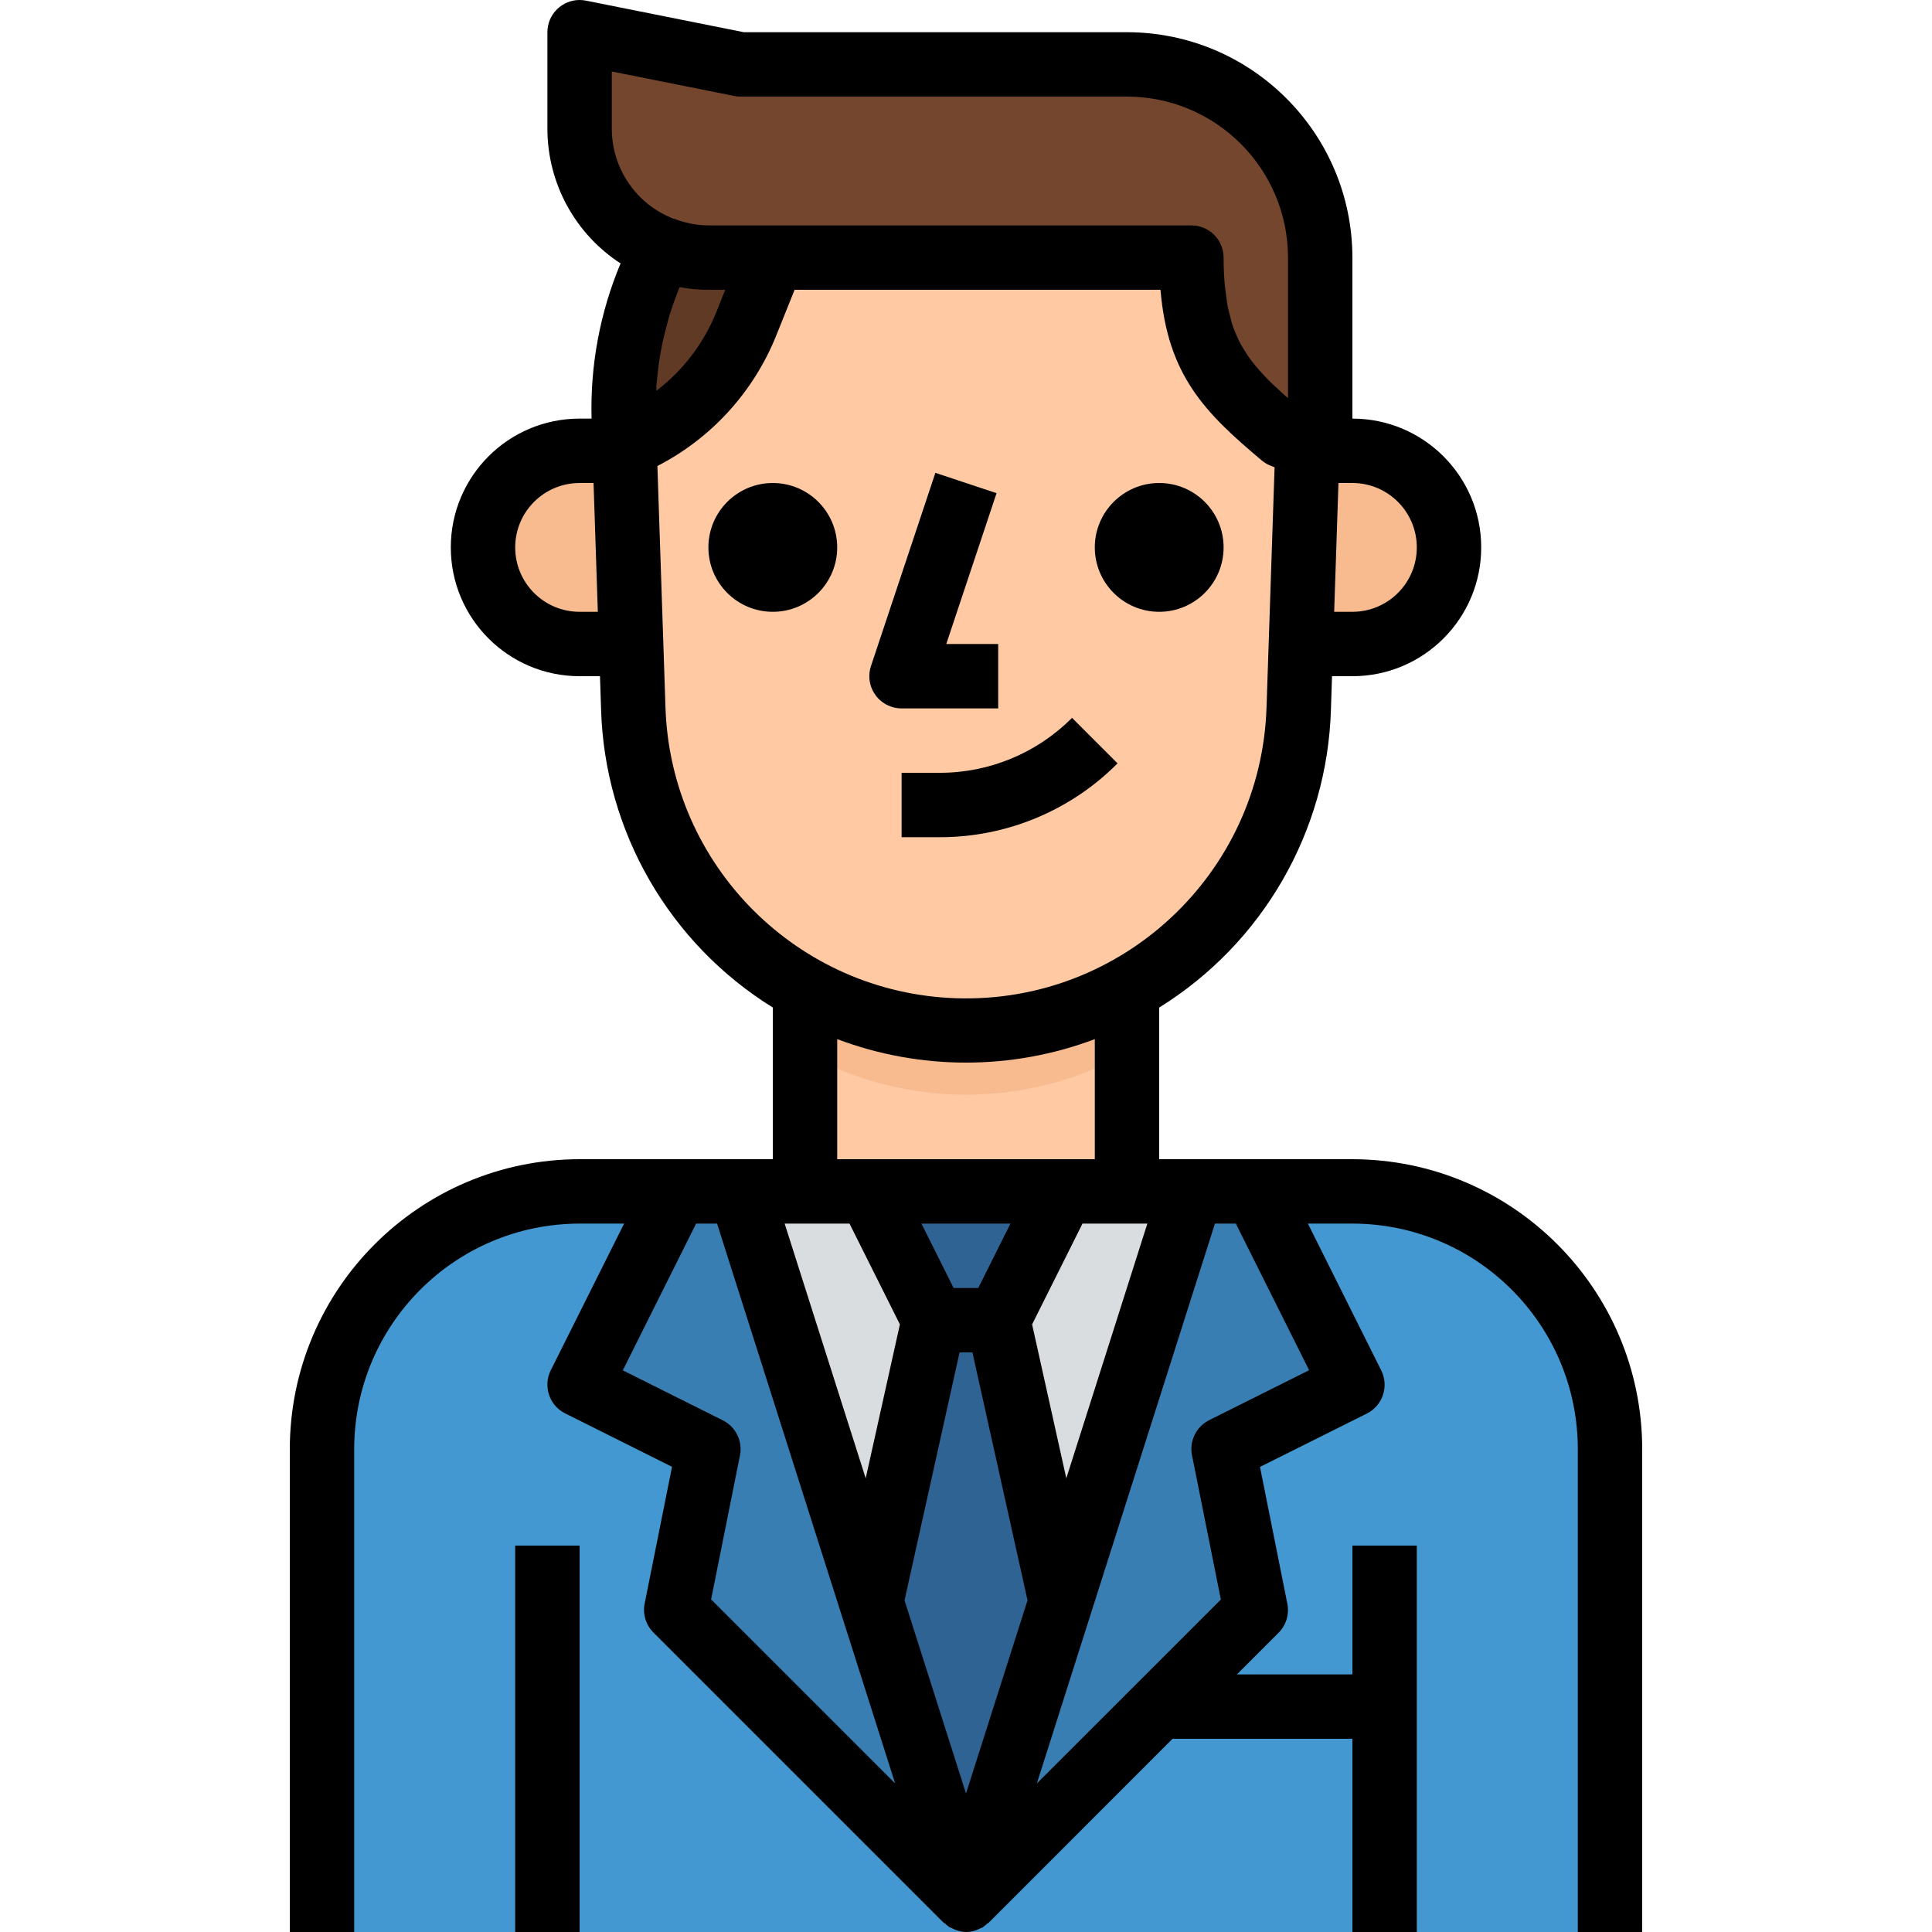 <?xml version="1.0"?>
<svg xmlns="http://www.w3.org/2000/svg" xmlns:xlink="http://www.w3.org/1999/xlink" version="1.1" id="Capa_1" x="0px" y="0px" viewBox="0 0 602.674 602.674" style="enable-background:new 0 0 602.674 602.674;" xml:space="preserve" width="512px" height="512px" class=""><g><g>
	<g>
		<g>
			<g id="filled_outline_22_">
				<rect x="251.114" y="291.294" style="fill:#FEC9A3" width="100.445" height="80.356" data-original="#FEC9A3" class=""/>
				<path style="fill:#F7BB8F" d="M251.114,291.294v37.165c31.228,17.357,69.217,17.357,100.445,0v-37.165H251.114z" data-original="#F7BB8F" class="active-path"/>
				<path style="fill:#F7BB8F" d="M150.669,170.76c0,16.644,13.49,30.134,30.134,30.134h20.089v-60.267h-20.089      C164.159,140.626,150.669,154.126,150.669,170.76z" data-original="#F7BB8F" class="active-path"/>
				<path style="fill:#F7BB8F" d="M421.871,140.626h-20.089v60.267h20.089c16.644,0,30.134-13.49,30.134-30.134      S438.515,140.626,421.871,140.626z" data-original="#F7BB8F" class="active-path"/>
				<path style="fill:#FEC9A3" d="M371.649,80.359H220.981c-4.932-0.03-9.824-0.964-14.414-2.772      c-8.528,16.302-12.686,34.543-12.053,52.935l3.013,90.521c1.949,57.324,50.002,102.203,107.326,100.254      c54.582-1.858,98.396-45.672,100.254-100.254l2.732-82.004l-7.805-3.124C381.693,120.537,371.649,110.492,371.649,80.359z" data-original="#FEC9A3" class=""/>
				<path style="fill:#613A26;" d="M232.773,101.091l8.297-20.732h-20.089c-4.932-0.03-9.824-0.964-14.414-2.772      c-8.528,16.302-12.686,34.543-12.053,52.935l0.291,8.538C212.112,132.108,225.822,118.397,232.773,101.091z" data-original="#613A26"/>
				<path style="fill:#75462E;" d="M407.859,140.626l-7.805-4.711c-18.361-15.378-28.406-25.423-28.406-55.556H220.981      c-22.188,0-40.178-17.99-40.178-40.178V10.047l50.223,10.045H351.56c33.288,0,60.267,26.98,60.267,60.267L407.859,140.626z" data-original="#75462E"/>
				<path style="fill:#DADDDF;" d="M421.871,371.65H180.803c-44.377,0-80.356,35.979-80.356,80.356v150.668h401.781V452.006      C502.228,407.63,466.248,371.65,421.871,371.65z" data-original="#DADDDF"/>
				<path style="fill:#4398D1;" d="M421.871,371.65h-49.821l-70.713,220.98l-70.713-220.98h-49.821      c-44.377,0-80.356,35.979-80.356,80.356v150.668h401.781V452.006C502.228,407.63,466.248,371.65,421.871,371.65z" data-original="#4398D1" class=""/>
				<polygon style="fill:#2E6394;" points="271.204,371.65 291.293,411.828 311.382,411.828 331.471,371.65     " data-original="#2E6394"/>
				<polygon style="fill:#387EB3;" points="301.337,592.63 231.025,371.65 210.936,371.65 180.803,431.917 220.981,452.006       210.936,502.229     " data-original="#387EB3" class=""/>
				<polygon style="fill:#387EB3;" points="421.871,431.917 391.738,371.65 371.649,371.65 301.337,592.63 391.738,502.229       381.693,452.006     " data-original="#387EB3" class=""/>
				<polygon style="fill:#2E6394;" points="291.293,411.828 271.766,499.698 301.337,592.63 330.908,499.698 311.382,411.828           " data-original="#2E6394"/>
				<path d="M110.491,452.006c0.04-38.812,31.5-70.271,70.312-70.312h13.882l-22.871,45.733c-2.481,4.962-0.472,10.999,4.49,13.48      c0,0,0,0,0.01,0l33.318,16.654l-8.538,42.659c-0.653,3.285,0.382,6.67,2.742,9.04l90.401,90.401      c0.151,0.151,0.352,0.201,0.502,0.331c0.341,0.321,0.693,0.613,1.075,0.884c0.1,0.09,0.201,0.181,0.301,0.261      c0.321,0.161,0.663,0.301,1.004,0.422c0.251,0.121,0.472,0.261,0.733,0.362l0.573,0.211c0.934,0.321,1.918,0.502,2.913,0.542      l0,0c0.994-0.01,1.989-0.171,2.933-0.472l0.573-0.211c0.261-0.1,0.482-0.241,0.733-0.362c0.342-0.121,0.683-0.261,1.004-0.422      c0.1-0.08,0.201-0.171,0.301-0.261c0.382-0.271,0.733-0.563,1.075-0.884c0.151-0.131,0.352-0.181,0.502-0.331l57.304-57.324      h56.109v60.267h20.089V482.14h-20.089v40.178h-36.02l12.988-12.988c2.36-2.37,3.395-5.756,2.742-9.04l-8.538-42.699      l33.318-16.634c4.962-2.481,6.981-8.508,4.5-13.47c0,0,0,0,0-0.01l-22.871-45.783h13.882c38.812,0.04,70.271,31.5,70.312,70.312      v150.668h20.089V452.006c-0.06-49.901-40.5-90.34-90.401-90.401h-60.267v-47.31c32.303-20.039,52.422-54.923,53.567-92.922      l0.342-10.436h6.358c22.188,0,40.178-17.99,40.178-40.178s-17.99-40.178-40.178-40.178V80.359      c-0.04-38.812-31.5-70.272-70.312-70.312H232.03l-49.218-9.844c-5.434-1.105-10.738,2.401-11.853,7.835      c-0.131,0.663-0.201,1.336-0.201,2.009v30.134c0.02,16.955,8.608,32.755,22.821,41.996c-6.418,15.308-9.502,31.811-9.04,48.405      h-3.737c-22.188,0-40.178,17.99-40.178,40.178s17.99,40.178,40.178,40.178h6.358l0.342,10.436      c1.145,37.998,21.264,72.883,53.567,92.922v47.31h-60.267c-49.901,0.06-90.34,40.5-90.401,90.401v150.668h20.089V452.006z       M264.996,381.695l15.72,31.439l-10.667,48.013l-25.282-79.452H264.996z M357.908,381.695l-25.282,79.452l-10.667-48.013      l15.72-31.439H357.908z M299.328,421.873h4.018l17.186,77.343l-19.195,60.267l-19.175-60.267L299.328,421.873z M305.154,401.784      h-7.674l-10.045-20.089h27.763L305.154,401.784z M385.51,381.695l22.861,45.733l-31.188,15.589      c-4.058,2.039-6.248,6.549-5.334,10.999l8.99,44.949l-57.405,57.374l55.556-174.644H385.51z M441.96,170.76      c0,11.099-8.99,20.089-20.089,20.089h-5.685l1.336-40.178h4.349C432.971,150.67,441.96,159.67,441.96,170.76z M190.847,22.301      l38.169,7.634c0.663,0.141,1.336,0.211,2.009,0.201H351.56c27.723,0.03,50.193,22.5,50.223,50.223v43.814l-1.004-0.854      c-0.763-0.673-1.487-1.336-2.2-2.009c-0.954-0.874-1.868-1.738-2.732-2.602c-0.663-0.653-1.306-1.306-1.919-2.009      c-0.794-0.844-1.527-1.698-2.24-2.551c-0.552-0.663-1.095-1.326-1.597-2.009c-0.653-0.874-1.236-1.788-1.808-2.702      c-0.432-0.693-0.884-1.396-1.276-2.119c-0.512-1.004-1.004-2.009-1.406-3.013c-0.321-0.763-0.663-1.497-0.944-2.31      c-0.402-1.145-0.713-2.401-1.004-3.656c-0.211-0.824-0.452-1.587-0.623-2.461c-0.291-1.477-0.482-3.124-0.683-4.771      c-0.09-0.804-0.231-1.527-0.301-2.381c-0.231-2.531-0.352-5.354-0.352-8.367c0-5.545-4.5-10.045-10.045-10.045H220.981      c-1.828-0.02-3.656-0.201-5.454-0.552c-1.818-0.362-3.606-0.884-5.334-1.547h-0.131c-11.561-4.49-19.195-15.619-19.215-28.034      V22.301z M226.234,90.403l-2.782,6.951l0,0c-3.917,9.723-10.376,18.201-18.713,24.559c0-0.412,0-0.824,0-1.235      c0.06-1.004,0.181-1.959,0.271-2.933c0.221-2.23,0.492-4.45,0.864-6.649c0.181-1.075,0.372-2.15,0.593-3.224      c0.442-2.2,1.004-4.379,1.567-6.539c0.251-0.934,0.482-1.868,0.763-2.802c0.934-3.013,2.009-6.027,3.204-8.97      c2.963,0.562,5.966,0.844,8.98,0.844H226.234z M180.803,190.849c-11.099,0-20.089-8.99-20.089-20.089s8.99-20.089,20.089-20.089      h4.349l1.336,40.178H180.803z M207.592,220.701l-2.521-75.334c16.794-8.638,29.933-23.032,37.004-40.54l5.796-14.424h114.136      c2.23,26.648,13.781,38.29,31.6,53.236c0.814,0.683,1.738,1.235,2.722,1.627l1.266,0.502l-2.511,74.952      c-1.698,51.769-45.04,92.369-96.819,90.672c-49.389-1.617-89.055-41.283-90.672-90.672V220.701z M261.159,324.149      c25.895,9.763,54.461,9.763,80.356,0v37.456h-80.356V324.149z M223.683,381.695l55.556,174.644l-57.415-57.414l9-44.909      c0.894-4.44-1.306-8.93-5.354-10.959l-31.188-15.589l22.861-45.773H223.683z" data-original="#000000" class=""/>
				<rect x="160.714" y="482.14" width="20.089" height="120.534" data-original="#000000" class=""/>
				<path d="M311.382,220.982v-20.089H295.18l15.69-47.049l-19.085-6.348l-20.089,60.267c-1.758,5.263,1.095,10.949,6.358,12.706      c1.035,0.342,2.109,0.522,3.194,0.512H311.382z" data-original="#000000" class=""/>
				<path d="M334.414,223.925c-10.959,11.019-25.865,17.196-41.404,17.146h-11.762v20.089h11.762      c20.873,0.06,40.891-8.236,55.607-23.032L334.414,223.925z" data-original="#000000" class=""/>
				<circle cx="241.07" cy="170.76" r="20.089" data-original="#000000" class=""/>
				<circle cx="361.604" cy="170.76" r="20.089" data-original="#000000" class=""/>
			</g>
		</g>
	</g>
</g></g> </svg>
